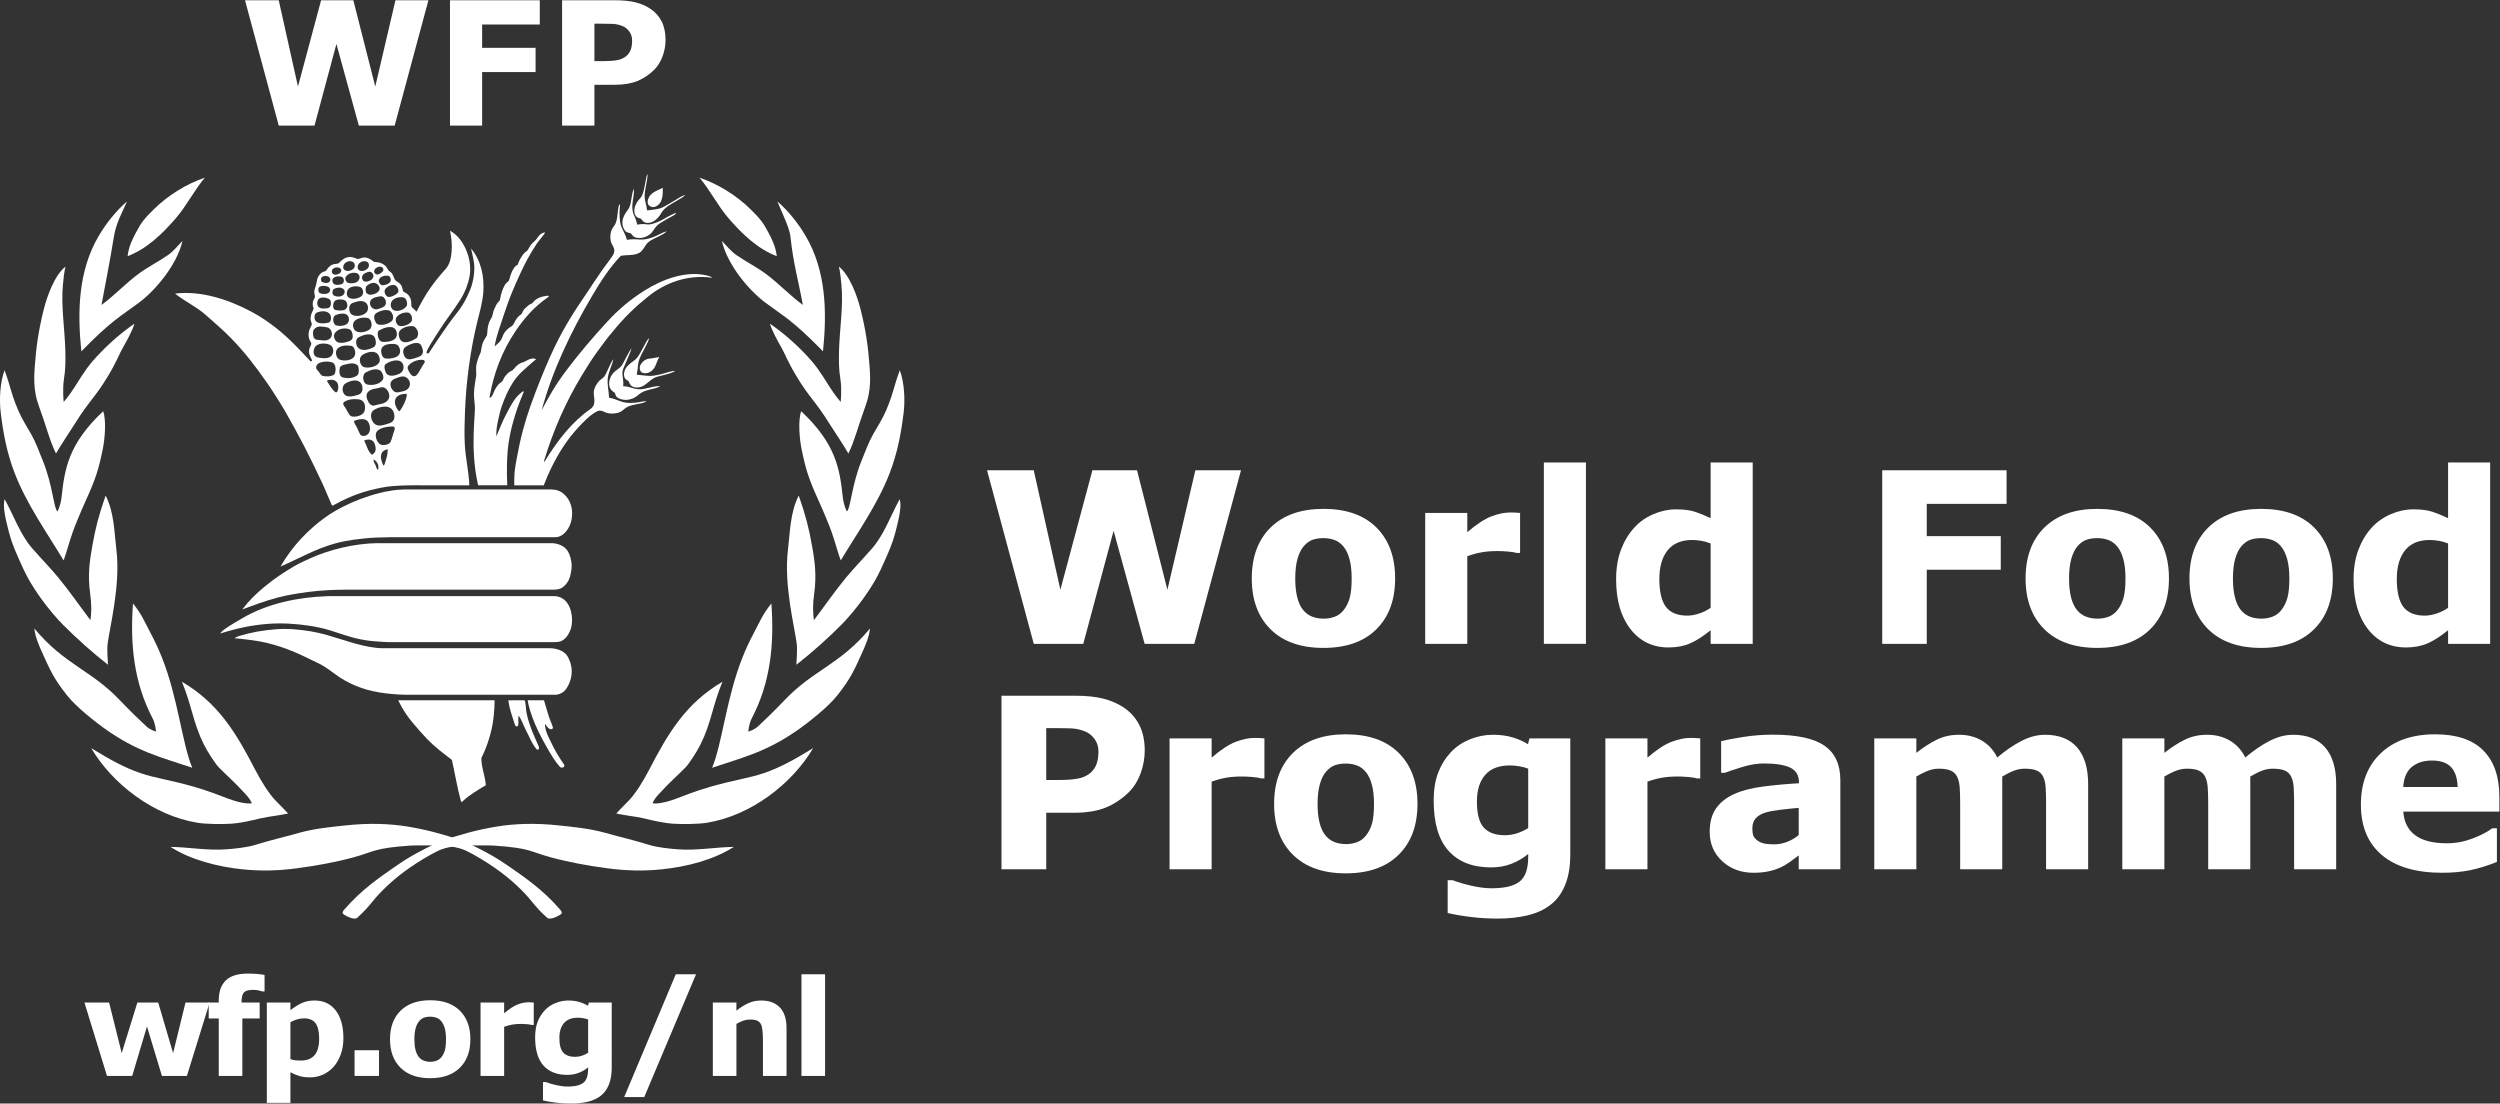<?xml version="1.0" encoding="UTF-8" standalone="no"?>
<svg
   xmlns:dc="http://purl.org/dc/elements/1.1/"
   xmlns:cc="http://creativecommons.org/ns#"
   xmlns:rdf="http://www.w3.org/1999/02/22-rdf-syntax-ns#"
   xmlns:svg="http://www.w3.org/2000/svg"
   xmlns="http://www.w3.org/2000/svg"
   viewBox="0 0 858.467 378.947"
   height="378.947"
   width="858.467"
   xml:space="preserve"
   id="svg2"
   version="1.1"><rect x="0" y="0" width="858.467" height="378.947" fill="#333333" stroke="none"/><defs
     id="defs6" /><g
     transform="matrix(1.333,0,0,-1.333,0,378.947)"
     id="g10"><g
       transform="scale(0.1)"
       id="g12"><path
         id="path14"
         style="fill:#ffffff;fill-opacity:1;fill-rule:nonzero;stroke:none"
         d="m 3196.86,1631.31 -120.4,-447.05 h -127.82 l -79.95,291.23 -78.16,-291.23 h -127.5 l -120.4,447.05 h 120.33 l 68.59,-307.74 82.49,307.74 h 115 l 78.27,-307.74 72.01,307.74 h 117.54" /><path
         id="path16"
         style="fill:#ffffff;fill-opacity:1;fill-rule:nonzero;stroke:none"
         d="m 3460.94,1270.74 c 7,8.59 12.26,18.95 15.75,31.07 3.51,12.11 5.26,28.86 5.26,50.29 0,19.81 -1.8,36.42 -5.41,49.84 -3.6,13.4 -8.6,24.11 -15.01,32.12 -6.4,8.2 -14.1,14.01 -23.13,17.42 -8.99,3.39 -18.71,5.09 -29.1,5.09 -10.42,0 -19.67,-1.4 -27.79,-4.19 -8.1,-2.81 -15.86,-8.42 -23.24,-16.82 -6.62,-7.81 -11.88,-18.52 -15.78,-32.13 -3.91,-13.61 -5.86,-30.72 -5.86,-51.33 0,-18.42 1.7,-34.38 5.11,-47.89 3.39,-13.51 8.4,-24.37 15.02,-32.57 6.4,-7.82 14.05,-13.52 22.96,-17.12 8.91,-3.6 19.07,-5.4 30.48,-5.4 9.8,0 19.16,1.64 28.08,4.95 8.88,3.3 16.44,8.86 22.66,16.67 z m 133,81.96 c 0,-55.45 -16.16,-99.13 -48.48,-131.05 -32.34,-31.94 -77.72,-47.89 -136.16,-47.89 -58.45,0 -103.85,15.95 -136.17,47.89 -32.31,31.92 -48.49,75.6 -48.49,131.05 0,55.85 16.26,99.68 48.78,131.5 32.55,31.82 77.82,47.73 135.88,47.73 58.85,0 104.34,-16.01 136.46,-48.03 32.11,-32.03 48.18,-75.75 48.18,-131.2" /><path
         id="path18"
         style="fill:#ffffff;fill-opacity:1;fill-rule:nonzero;stroke:none"
         d="m 3915.8,1418.44 h -9.58 c -4.6,1.6 -11.99,2.81 -22.17,3.61 -10.2,0.79 -18.68,1.19 -25.48,1.19 -15.37,0 -28.96,-0.99 -40.73,-3 -11.79,-2 -24.47,-5.4 -38.05,-10.2 v -225.78 h -108.4 v 337.17 h 108.4 v -49.54 c 23.77,20.42 44.44,33.97 62.01,40.68 17.58,6.7 33.76,10.06 48.53,10.06 3.79,0 8.1,-0.1 12.88,-0.3 4.8,-0.2 9,-0.5 12.59,-0.9 v -102.99" /><path
         id="path20"
         style="fill:#ffffff;fill-opacity:1;fill-rule:nonzero;stroke:none"
         d="m 3977.05,1184.26 h 108.371 v 467.168 H 3977.05 Z" /><path
         id="path22"
         style="fill:#ffffff;fill-opacity:1;fill-rule:nonzero;stroke:none"
         d="m 4406.7,1277.07 v 165.68 c -7.6,3.21 -15.57,5.52 -23.96,6.91 -8.4,1.42 -16.07,2.11 -23.08,2.11 -28.37,0 -49.62,-8.86 -63.81,-26.62 -14.18,-17.72 -21.27,-42.33 -21.27,-73.81 0,-33.08 5.7,-57.09 17.09,-72.02 11.37,-14.94 29.63,-22.4 54.82,-22.4 9.78,0 20.16,1.86 31.15,5.57 10.98,3.7 20.68,8.56 29.06,14.58 z m 108.38,-92.81 H 4406.7 v 35.13 c -18.6,-15.21 -35.99,-26.42 -52.17,-33.62 -16.21,-7.21 -34.91,-10.81 -56.09,-10.81 -40.98,0 -73.78,15.8 -98.35,47.44 -24.6,31.62 -36.89,74.25 -36.89,127.9 0,28.61 4.15,53.98 12.45,76.1 8.28,22.12 19.64,41.08 34.02,56.9 13.61,15.01 30.1,26.67 49.5,34.98 19.38,8.3 38.77,12.45 58.17,12.45 20.17,0 36.74,-2.14 49.62,-6.45 12.88,-4.31 26.14,-9.76 39.74,-16.36 v 143.51 h 108.38 v -467.17" /><path
         id="path24"
         style="fill:#ffffff;fill-opacity:1;fill-rule:nonzero;stroke:none"
         d="m 5169.06,1544.84 h -205.65 v -83.16 h 190.66 v -86.47 h -190.66 v -190.95 h -114.68 v 447.05 h 320.33 v -86.47" /><path
         id="path26"
         style="fill:#ffffff;fill-opacity:1;fill-rule:nonzero;stroke:none"
         d="m 5454.29,1270.74 c 7,8.59 12.26,18.95 15.78,31.07 3.48,12.11 5.26,28.86 5.26,50.29 0,19.81 -1.82,36.42 -5.41,49.84 -3.62,13.4 -8.63,24.11 -15.02,32.12 -6.42,8.2 -14.11,14.01 -23.12,17.42 -8.99,3.39 -18.71,5.09 -29.13,5.09 -10.41,0 -19.66,-1.4 -27.76,-4.19 -8.1,-2.81 -15.87,-8.42 -23.27,-16.82 -6.61,-7.81 -11.85,-18.52 -15.76,-32.13 -3.9,-13.61 -5.86,-30.72 -5.86,-51.33 0,-18.42 1.71,-34.38 5.1,-47.89 3.41,-13.51 8.41,-24.37 15.01,-32.57 6.4,-7.82 14.07,-13.52 22.99,-17.12 8.89,-3.6 19.05,-5.4 30.45,-5.4 9.8,0 19.17,1.64 28.08,4.95 8.91,3.3 16.47,8.86 22.66,16.67 z m 133.03,81.96 c 0,-55.45 -16.18,-99.13 -48.51,-131.05 -32.31,-31.94 -77.71,-47.89 -136.16,-47.89 -58.44,0 -103.82,15.95 -136.16,47.89 -32.32,31.92 -48.48,75.6 -48.48,131.05 0,55.85 16.25,99.68 48.79,131.5 32.52,31.82 77.81,47.73 135.85,47.73 58.85,0 104.34,-16.01 136.46,-48.03 32.14,-32.03 48.21,-75.75 48.21,-131.2" /><path
         id="path28"
         style="fill:#ffffff;fill-opacity:1;fill-rule:nonzero;stroke:none"
         d="m 5876.43,1270.74 c 7,8.59 12.26,18.95 15.78,31.07 3.48,12.11 5.26,28.86 5.26,50.29 0,19.81 -1.83,36.42 -5.41,49.84 -3.62,13.4 -8.63,24.11 -15.02,32.12 -6.42,8.2 -14.12,14.01 -23.12,17.42 -8.99,3.39 -18.71,5.09 -29.13,5.09 -10.41,0 -19.66,-1.4 -27.76,-4.19 -8.1,-2.81 -15.87,-8.42 -23.28,-16.82 -6.6,-7.81 -11.84,-18.52 -15.75,-32.13 -3.9,-13.61 -5.86,-30.72 -5.86,-51.33 0,-18.42 1.7,-34.38 5.1,-47.89 3.41,-13.51 8.41,-24.37 15.01,-32.57 6.4,-7.82 14.07,-13.52 22.98,-17.12 8.89,-3.6 19.06,-5.4 30.46,-5.4 9.8,0 19.17,1.64 28.07,4.95 8.91,3.3 16.48,8.86 22.67,16.67 z m 133.03,81.96 c 0,-55.45 -16.18,-99.13 -48.51,-131.05 -32.31,-31.94 -77.71,-47.89 -136.16,-47.89 -58.44,0 -103.82,15.95 -136.16,47.89 -32.33,31.92 -48.48,75.6 -48.48,131.05 0,55.85 16.25,99.68 48.79,131.5 32.52,31.82 77.81,47.73 135.85,47.73 58.85,0 104.35,-16.01 136.46,-48.03 32.13,-32.03 48.21,-75.75 48.21,-131.2" /><path
         id="path30"
         style="fill:#ffffff;fill-opacity:1;fill-rule:nonzero;stroke:none"
         d="m 6306.38,1277.07 v 165.68 c -7.59,3.21 -15.57,5.52 -23.96,6.91 -8.38,1.42 -16.08,2.11 -23.06,2.11 -28.37,0 -49.64,-8.86 -63.83,-26.62 -14.16,-17.72 -21.25,-42.33 -21.25,-73.81 0,-33.08 5.68,-57.09 17.08,-72.02 11.38,-14.94 29.65,-22.4 54.81,-22.4 9.78,0 20.17,1.86 31.15,5.57 11,3.7 20.66,8.56 29.06,14.58 z m 108.38,-92.81 h -108.38 v 35.13 c -18.6,-15.21 -35.97,-26.42 -52.18,-33.62 -16.21,-7.21 -34.88,-10.81 -56.06,-10.81 -41.01,0 -73.77,15.8 -98.37,47.44 -24.6,31.62 -36.87,74.25 -36.87,127.9 0,28.61 4.15,53.98 12.43,76.1 8.3,22.12 19.64,41.08 34.04,56.9 13.58,15.01 30.08,26.67 49.47,34.98 19.39,8.3 38.78,12.45 58.17,12.45 20.2,0 36.74,-2.14 49.65,-6.45 12.88,-4.31 26.12,-9.76 39.72,-16.36 v 143.51 h 108.38 v -467.17" /><path
         id="path32"
         style="fill:#ffffff;fill-opacity:1;fill-rule:nonzero;stroke:none"
         d="m 2829.66,906.91 c 0,12.578 -3.41,23.422 -10.21,32.488 -6.81,9.09 -14.71,15.434 -23.72,19.032 -12.01,4.8 -23.72,7.449 -35.13,7.941 -11.41,0.488 -26.62,0.758 -45.63,0.758 h -19.82 V 833.52 h 33.02 c 19.62,0 35.78,1.179 48.5,3.589 12.7,2.391 23.36,7.192 31.97,14.371 7.4,6.399 12.76,14.04 16.06,22.918 3.31,8.891 4.96,19.731 4.96,32.512 z m 119.2,2.57 c 0,-20.019 -3.51,-39.589 -10.52,-58.699 -7,-19.121 -17.01,-35.191 -30.02,-48.191 -17.82,-17.61 -37.68,-30.918 -59.59,-39.942 -21.92,-9 -49.2,-13.507 -81.82,-13.507 h -71.76 v -145.61 h -115.29 v 447.059 h 189.75 c 28.42,0 52.39,-2.46 71.91,-7.36 19.52,-4.9 36.78,-12.27 51.79,-22.06 18.01,-11.82 31.77,-26.932 41.28,-45.338 9.51,-18.422 14.27,-40.531 14.27,-66.352" /><path
         id="path34"
         style="fill:#ffffff;fill-opacity:1;fill-rule:nonzero;stroke:none"
         d="m 3257.22,837.711 h -9.58 c -4.58,1.609 -11.99,2.809 -22.17,3.598 -10.19,0.812 -18.67,1.211 -25.46,1.211 -15.38,0 -28.96,-1 -40.74,-3 -11.79,-2 -24.47,-5.411 -38.05,-10.211 V 603.531 h -108.38 v 337.168 h 108.38 V 891.16 c 23.77,20.422 44.44,33.969 62.01,40.68 17.58,6.699 33.76,10.058 48.54,10.058 3.79,0 8.08,-0.109 12.88,-0.289 4.79,-0.211 8.98,-0.507 12.57,-0.91 V 837.711" /><path
         id="path36"
         style="fill:#ffffff;fill-opacity:1;fill-rule:nonzero;stroke:none"
         d="m 3518.46,690.012 c 7,8.59 12.26,18.937 15.78,31.07 3.48,12.098 5.26,28.859 5.26,50.277 0,19.821 -1.83,36.43 -5.41,49.852 -3.62,13.398 -8.63,24.109 -15.02,32.121 -6.42,8.207 -14.11,14.008 -23.12,17.406 -9,3.403 -18.72,5.114 -29.13,5.114 -10.41,0 -19.66,-1.411 -27.76,-4.204 -8.11,-2.808 -15.87,-8.418 -23.27,-16.816 -6.61,-7.801 -11.86,-18.523 -15.76,-32.133 -3.9,-13.609 -5.86,-30.719 -5.86,-51.34 0,-18.41 1.7,-34.371 5.09,-47.89 3.42,-13.5 8.42,-24.36 15.02,-32.571 6.4,-7.808 14.07,-13.507 22.98,-17.109 8.89,-3.609 19.05,-5.41 30.46,-5.41 9.8,0 19.17,1.652 28.08,4.961 8.9,3.301 16.47,8.851 22.66,16.672 z m 133.03,81.957 c 0,-55.449 -16.18,-99.129 -48.51,-131.071 -32.31,-31.918 -77.72,-47.878 -136.16,-47.878 -58.45,0 -103.83,15.96 -136.16,47.878 -32.33,31.942 -48.48,75.622 -48.48,131.071 0,55.84 16.25,99.679 48.79,131.5 32.52,31.832 77.81,47.742 135.85,47.742 58.85,0 104.34,-16.031 136.46,-48.039 32.14,-32.031 48.21,-75.774 48.21,-131.203" /><path
         id="path38"
         style="fill:#ffffff;fill-opacity:1;fill-rule:nonzero;stroke:none"
         d="m 3936.74,709.809 v 152.82 c -6.2,2.601 -13.81,4.66 -22.78,6.16 -8.97,1.5 -17.08,2.25 -24.26,2.25 -28.37,0 -49.63,-8.148 -63.81,-24.469 -14.19,-16.32 -21.28,-39.07 -21.28,-68.289 0,-32.429 6.04,-55.062 18.14,-67.859 12.08,-12.82 30.01,-19.211 53.78,-19.211 10.77,0 21.37,1.687 31.73,5.09 10.39,3.39 19.89,7.91 28.48,13.508 z m 108.38,-67.559 c 0,-31.621 -4.51,-58.238 -13.51,-79.852 -9,-21.617 -21.61,-38.539 -37.85,-50.738 -16.2,-12.422 -35.77,-21.371 -58.68,-26.879 -22.92,-5.5 -48.8,-8.261 -77.61,-8.261 -23.43,0 -46.5,1.41 -69.21,4.21 -22.72,2.801 -42.38,6.211 -58.99,10.211 v 84.368 h 13.18 c 13.2,-5.219 29.28,-9.957 48.28,-14.27 18.98,-4.301 35.97,-6.449 50.96,-6.449 19.98,0 36.23,1.851 48.73,5.551 12.48,3.699 22.02,8.961 28.61,15.769 6.2,6.41 10.71,14.61 13.49,24.61 2.81,10.011 4.22,22.019 4.22,36.031 v 6.308 c -12.99,-10.617 -27.4,-19.019 -43.2,-25.218 -15.78,-6.211 -33.38,-9.301 -52.76,-9.301 -47.18,0 -83.57,14.199 -109.17,42.621 -25.59,28.43 -38.38,71.66 -38.38,129.711 0,27.816 3.9,51.84 11.7,72.058 7.8,20.211 18.78,37.821 32.99,52.84 13.19,14.012 29.44,24.918 48.72,32.731 19.3,7.801 39.03,11.711 59.22,11.711 18.21,0 34.75,-2.153 49.63,-6.473 14.91,-4.301 28.43,-10.25 40.65,-17.859 l 3.9,15.019 h 105.08 V 642.25" /><path
         id="path40"
         style="fill:#ffffff;fill-opacity:1;fill-rule:nonzero;stroke:none"
         d="m 4379.91,837.711 h -9.58 c -4.58,1.609 -12,2.809 -22.18,3.598 -10.19,0.812 -18.67,1.211 -25.45,1.211 -15.37,0 -28.95,-1 -40.73,-3 -11.81,-2 -24.49,-5.411 -38.07,-10.211 V 603.531 H 4135.52 V 940.699 H 4243.9 V 891.16 c 23.77,20.422 44.43,33.969 62.01,40.68 17.57,6.699 33.75,10.058 48.55,10.058 3.79,0 8.07,-0.109 12.88,-0.289 4.78,-0.211 8.97,-0.507 12.57,-0.91 V 837.711" /><path
         id="path42"
         style="fill:#ffffff;fill-opacity:1;fill-rule:nonzero;stroke:none"
         d="m 4633.63,691.711 v 70.039 c -14.61,-1.199 -30.41,-2.852 -47.42,-4.941 -17.04,-2.09 -29.95,-4.528 -38.74,-7.329 -10.81,-3.39 -19.08,-8.332 -24.78,-14.82 -5.7,-6.48 -8.54,-15.012 -8.54,-25.578 0,-6.98 0.6,-12.672 1.78,-17.051 1.22,-4.41 4.23,-8.601 9.03,-12.582 4.6,-3.988 10.1,-6.929 16.5,-8.828 6.42,-1.891 16.43,-2.84 30.03,-2.84 10.81,0 21.77,2.199 32.87,6.578 11.11,4.391 20.88,10.18 29.27,17.352 z m 0,-52.461 c -5.79,-4.398 -13.02,-9.699 -21.61,-15.898 -8.6,-6.211 -16.72,-11.122 -24.33,-14.711 -10.6,-4.809 -21.61,-8.371 -33.02,-10.672 -11.39,-2.297 -23.92,-3.449 -37.52,-3.449 -32.03,0 -58.84,9.91 -80.46,29.718 -21.64,19.821 -32.43,45.141 -32.43,75.961 0,24.621 5.5,44.75 16.52,60.352 10.99,15.609 26.62,27.918 46.81,36.937 20.02,9.004 44.85,15.403 74.48,19.211 29.61,3.801 60.34,6.61 92.16,8.403 v 1.808 c 0,18.61 -7.6,31.469 -22.82,38.57 -15.21,7.11 -37.62,10.668 -67.24,10.668 -17.82,0 -36.83,-3.16 -57.05,-9.457 -20.22,-6.312 -34.72,-11.16 -43.54,-14.562 h -9.89 v 81.359 c 11.39,3.012 29.96,6.563 55.67,10.672 25.72,4.09 51.51,6.141 77.32,6.141 61.45,0 105.84,-9.442 133.16,-28.371 27.31,-18.918 40.98,-48.578 40.98,-89.02 V 603.531 h -107.19 v 35.719" /><path
         id="path44"
         style="fill:#ffffff;fill-opacity:1;fill-rule:nonzero;stroke:none"
         d="M 5157.89,842.52 V 603.531 h -108.4 v 168.438 c 0,16.41 -0.41,30.363 -1.19,41.871 -0.81,11.519 -3.01,20.871 -6.61,28.082 -3.61,7.207 -9.06,12.457 -16.35,15.758 -7.32,3.308 -17.58,4.949 -30.79,4.949 -10.62,0 -20.92,-2.149 -30.93,-6.438 -10.01,-4.32 -19.02,-8.871 -27.02,-13.671 V 603.531 h -108.38 v 337.168 h 108.38 v -37.23 c 18.6,14.601 36.39,26.019 53.39,34.23 16.99,8.199 35.77,12.313 56.37,12.313 22.18,0 41.77,-4.961 58.76,-14.871 16.99,-9.911 30.3,-24.461 39.88,-43.692 21.6,18.211 42.57,32.543 62.95,42.942 20.4,10.41 40.38,15.621 59.97,15.621 36.39,0 64.02,-10.922 82.91,-32.742 18.87,-21.809 28.33,-53.239 28.33,-94.27 V 603.531 h -108.38 v 168.438 c 0,16.601 -0.36,30.621 -1.06,42.031 -0.69,11.41 -2.85,20.711 -6.46,27.922 -3.39,7.207 -8.8,12.457 -16.2,15.758 -7.42,3.308 -17.83,4.949 -31.23,4.949 -9.02,0 -17.82,-1.539 -26.43,-4.649 -8.6,-3.109 -19.1,-8.261 -31.51,-15.46" /><path
         id="path46"
         style="fill:#ffffff;fill-opacity:1;fill-rule:nonzero;stroke:none"
         d="M 5796.83,842.52 V 603.531 h -108.41 v 168.438 c 0,16.41 -0.4,30.363 -1.19,41.871 -0.8,11.519 -3,20.871 -6.59,28.082 -3.61,7.207 -9.07,12.457 -16.37,15.758 -7.31,3.308 -17.57,4.949 -30.79,4.949 -10.61,0 -20.92,-2.149 -30.93,-6.438 -10.01,-4.32 -19,-8.871 -27.02,-13.671 V 603.531 h -108.38 v 337.168 h 108.38 v -37.23 c 18.61,14.601 36.41,26.019 53.4,34.23 16.98,8.199 35.77,12.313 56.38,12.313 22.17,0 41.77,-4.961 58.75,-14.871 16.99,-9.911 30.3,-24.461 39.88,-43.692 21.59,18.211 42.58,32.543 62.96,42.942 20.4,10.41 40.37,15.621 59.97,15.621 36.38,0 64,-10.922 82.9,-32.742 18.88,-21.809 28.33,-53.239 28.33,-94.27 V 603.531 h -108.38 v 168.438 c 0,16.601 -0.36,30.621 -1.05,42.031 -0.71,11.41 -2.85,20.711 -6.47,27.922 -3.39,7.207 -8.8,12.457 -16.21,15.758 -7.4,3.308 -17.81,4.949 -31.21,4.949 -9.02,0 -17.82,-1.539 -26.45,-4.649 -8.59,-3.109 -19.1,-8.261 -31.5,-15.46" /><path
         id="path48"
         style="fill:#ffffff;fill-opacity:1;fill-rule:nonzero;stroke:none"
         d="m 6330.98,815.488 c -0.6,22.633 -6.22,39.641 -16.81,51.051 -10.62,11.41 -27.13,17.121 -49.56,17.121 -20.8,0 -37.93,-5.41 -51.32,-16.219 -13.42,-10.8 -20.92,-28.121 -22.51,-51.953 z m 107.48,-63.347 h -247.39 c 1.59,-26.422 11.65,-46.629 30.17,-60.649 18.51,-14.004 45.8,-21.023 81.82,-21.023 22.82,0 44.93,4.121 66.34,12.32 21.43,8.211 38.34,17.012 50.75,26.422 h 12 v -86.762 c -24.41,-9.82 -47.42,-16.929 -69.05,-21.32 -21.62,-4.41 -45.55,-6.609 -71.76,-6.609 -67.64,0 -119.49,15.21 -155.52,45.628 -36.03,30.434 -54.05,73.762 -54.05,130.012 0,55.649 17.07,99.731 51.19,132.262 34.13,32.519 80.93,48.789 140.37,48.789 54.85,0 96.07,-13.871 123.7,-41.582 27.63,-27.738 41.43,-67.598 41.43,-119.649 v -37.839" /><path
         id="path50"
         style="fill:#ffffff;fill-opacity:1;fill-rule:nonzero;stroke:none"
         d="m 1340.5,2138.64 c 12.51,27.07 24.09,48.62 40.79,74.31 7.37,11.32 15.69,19.21 23.11,30.66 -3.54,1.03 -8.73,-1.9 -10.96,-3.5 -7.42,-5.38 -10.77,-14.12 -16.71,-18.79 -14.03,-11.09 -13.64,-21.11 -21,-26.28 -6.57,-4.64 -8.45,-7.69 -13.05,-14.91 -3.08,-4.82 -5.35,-8.73 -8.6,-18.22 -1.15,-3.43 -3.45,-0.4 -8.92,-7.94 -7.19,-9.8 -10.41,-20.39 -13.39,-32.26 -0.96,-3.9 -7.59,-5.97 -11.86,-14.07 -5.71,-10.92 -9.43,-21.03 -11.9,-36.95 -0.62,-3.69 -6.86,-6.25 -11.16,-16.53 -3.05,-7.23 -5.24,-8.83 -7.9,-22.45 -1.65,-8.32 -5.43,-9.51 -9.7,-21.57 -3.3,-9.2 -3.43,-18.06 -4.58,-30.08 -0.27,-2.33 -4.2,-6.95 -7.83,-13.68 -6.1,-11.27 -5.9,-18.79 -8.32,-30.42 -0.93,-4.2 -5.65,-9.77 -10.18,-27.79 -3.98,-15.98 -0.33,-26.58 -1.68,-34.45 -3.53,-20.45 -7.03,-38.21 -5.14,-58.35 0.94,-9.85 2.44,-20.01 1.78,-29.48 -1.87,-29.7 -3.48,-54.17 -3.32,-87.83 0.11,-18.32 1.54,-43.41 4.32,-64.29 3.04,-23.06 7.44,-41.07 7.44,-41.07 h 75.14 c 0,0 -2.94,43.45 0.95,89.19 2.31,27.42 8.83,56.48 14.76,76.89 7.51,26.03 12.18,39.51 26.37,73.85 0.3,0.76 -0.1,3.98 -3.85,0.83 -7.84,-6.58 -14.39,-12.37 -20.58,-21.69 -9.45,-14.25 -15.21,-25.99 -22.87,-40.63 -8.95,-17.02 -13.89,-31.84 -23.11,-52.52 -0.54,14.92 1.88,29.12 4.91,42.87 3.1,14.04 5.56,25.16 9.98,37.26 7.83,21.35 15.43,39.16 27.99,59.02 7.27,11.48 16.57,21.78 26.01,30.33 11.29,10.32 21.73,19.4 33.55,29.5 -12.42,6.4 -28.96,-6.96 -32.27,-7.65 -17.47,-3.41 -24.58,-19.61 -29.93,-21.83 -7.65,-3.19 -12.07,-7.87 -17.38,-14.32 -4.09,-4.85 -5.32,-12.34 -9.59,-14.98 -7.13,-4.45 -12.37,-11.15 -17.27,-20.51 -2.01,-3.86 -7.5,-22.13 -13.59,-19.78 10.42,61.93 32.28,120.01 67.38,171.7 22.25,32.77 46.45,60.88 82.12,86.1 4.7,3.33 5.61,4.89 -0.95,4.66 -33.34,-4.06 -35.38,-19.28 -40.87,-20.72 -5.2,-1.34 -11.65,-7.51 -15.77,-11.52 -7.41,-7.33 -7.28,-13.5 -10.13,-15.43 -6.08,-4.25 -10.66,-8.66 -14.81,-16.02 -2.19,-3.85 -5.86,-12.31 -9.11,-14.24 -8.57,-4.96 -16.86,-12.19 -20.99,-19.99 -3.05,-5.7 -4.27,-11.89 -8.25,-17.49 -4.27,-6.02 -10.23,-10.53 -15.36,-14.88 3.9,26.46 16.37,57.82 24.95,84.87 11.53,36.12 25.54,68.95 41.33,103.07" /><path
         id="path52"
         style="fill:#ffffff;fill-opacity:1;fill-rule:nonzero;stroke:none"
         d="m 1417.21,1924.14 c 28.44,63.86 58.37,111.9 97.26,168.11 5.08,7.37 9.64,14.58 14.08,21.48 2,3.12 11.56,16.86 13.55,19.77 13.04,19.69 18.52,25.71 31.86,44.54 3.62,5.1 6.55,9.12 8.09,15.03 2.84,11.01 -6.61,18.39 -8.79,28.96 -2.2,10.79 -0.99,22.57 3.96,31.68 3.1,5.7 6.19,7.93 9.31,15.58 6.07,14.73 3.97,46.59 10.87,47.42 -1.75,-15.12 -2.15,-32.12 0.23,-46.62 2.76,-16.93 13.03,-27.19 17.27,-45.12 11.43,2.06 23.83,1.57 33.45,0.74 9.54,-0.82 21.61,1.83 31.4,5.18 13.26,4.53 24.27,12.78 37.79,15.98 -11.5,-11.05 -27.73,-15.2 -41.33,-23.59 -5,-3.14 -9.71,-7.29 -13.05,-12.45 -5.46,-8.51 -9.78,-16.64 -18.34,-20.37 -15.19,-6.63 -28.24,-3.49 -45.57,-6.71 -25.76,-26.54 -50.01,-62.63 -72.38,-100.59 -56.73,-95.97 -104.04,-195.36 -131.54,-297.28 9.51,17.73 18.6,34.88 28.9,51.75 11.38,18.75 24.18,37.09 38.13,55.47 32.66,43.05 64.97,80.63 101.18,120.19 29.21,31.96 61.24,58.76 96.95,81.18 47.19,29.57 105.41,50.28 156.56,39.6 5.82,-1.36 14.14,-2.91 17.77,-6.74 -64.11,8.98 -121.54,-13.42 -164.39,-47.74 -33.86,-27.08 -62.39,-54.56 -91.39,-90.27 -14.98,-17.21 -28.45,-36.12 -41.83,-54.45 -14.02,-19.27 -26.45,-39.55 -38.77,-59.83 -41.55,-68.61 -72.99,-141.25 -96.12,-216.51 -0.66,-2.39 -0.81,-4.79 -1.46,-7.16 1.09,1.69 2.71,3.53 3.81,5.25 31.12,50.61 68.55,99.45 115.96,132.22 4.14,2.82 8.45,8.26 9.57,12.53 5.12,20.09 -10.19,29.75 10.99,57.52 4.86,6.38 11.51,8.71 16.1,14.64 8.67,13.4 15.74,37.41 23,43.86 -3.65,-15.64 -12.61,-32.14 -14.53,-48.26 -2.03,-17.68 2.49,-32.14 3.28,-50.88 12.52,-1.71 22.21,-7.01 32.03,-10.04 15.28,-4.77 24.46,-3.56 39.57,-2.25 6.45,0.54 18.15,4.31 25.1,2.89 -14.61,-7.98 -34.33,-6.51 -49.28,-14.14 -10.46,-5.36 -13.49,-13.27 -27.92,-16.05 -12.84,-2.5 -23.64,-1.16 -31.98,3.12 -6.49,3.27 -11.56,4.64 -17.39,1.85 -15.56,-7.47 -26.18,-18.02 -38.7,-30.65 -29.08,-29.26 -52.81,-61.92 -74.96,-104.75 -5.86,-11.39 -11.13,-22.64 -16.13,-34.25 -2.47,-5.65 -8.6,-21.34 -8.6,-21.34 h -75.98 c 0,0 -0.19,21.91 0.52,29.91 1.46,15.95 3.63,27.76 6.72,43.94 4.41,23.26 8.72,44.37 14.76,66.94 5.88,21.96 12.21,42.56 19.74,63.65 15.71,43.96 32.41,86.06 50.67,127.06" /><path
         id="path54"
         style="fill:#ffffff;fill-opacity:1;fill-rule:nonzero;stroke:none"
         d="m 682.551,1332.29 c 27.73,22.68 48.265,35.82 75.957,52.33 11.242,6.72 28.254,14.33 41.336,20.26 47.984,21.68 111.465,37.67 171.269,38.77 1.082,0 1.016,-0.05 1.016,-0.05 h 445.901 c 0,0 -1.66,0.05 1.56,0.05 14.19,0 28.22,-4.95 36.91,-13.14 8.71,-8.26 12.87,-20.98 15.14,-33.63 1.92,-10.78 0.98,-20.36 -1.53,-31.89 -1.97,-9.11 -3.43,-14.54 -8.51,-22.28 -3.06,-4.71 -5.97,-7.94 -11.68,-12.48 -5.86,-4.68 -14.16,-6.31 -23.67,-6.4 -1,-0.04 -3.12,-0.1 -3.05,-0.07 0.1,0.07 -521.559,0.07 -521.559,0.07 0,0 -3.243,0.01 -4.871,0.01 -34.149,0.11 -70.094,-1.63 -103.836,-6.03 -25.844,-3.53 -51.743,-7.56 -76.723,-14.06 -31.504,-8.23 -61.836,-19.62 -92.117,-30.91 16.785,22.31 36.16,41.24 58.457,59.45" /><path
         id="path56"
         style="fill:#ffffff;fill-opacity:1;fill-rule:nonzero;stroke:none"
         d="m 837.383,1509.7 c 27.398,19.79 60.66,36.04 90.121,47.32 14.953,5.66 34.816,11.93 50.598,15.86 19.062,4.81 40.968,8.42 58.828,8.94 5.39,0.15 0.79,0.04 0.79,0.04 l 382.46,0.04 c 0,0 8.19,-0.44 11.03,-1 7.19,-1.55 12.99,-4.48 15.39,-6.01 5.94,-3.81 13.4,-11.81 17.3,-18.14 9.93,-16.35 11.68,-34 8.46,-52.37 -3.67,-20.97 -19.61,-44.86 -41.23,-45.45 -3.77,-0.1 -11.28,0 -11.28,0 h -414.23 c 0,0 -24.104,-0.47 -35.116,-0.87 -20.375,-0.8 -42.965,-3.12 -60.754,-5.74 -15.215,-2.19 -30.078,-5.07 -45.312,-9.15 -51.071,-13.8 -95.446,-39.7 -141.856,-59.84 31.258,54.63 73.539,96.48 114.801,126.37" /><path
         id="path58"
         style="fill:#ffffff;fill-opacity:1;fill-rule:nonzero;stroke:none"
         d="m 623.434,1249.77 c 66.488,39.28 146.582,54.77 219.886,57.23 1.742,0.08 5.219,0.19 5.219,0.19 l 571.731,-0.05 c 0,0 1.04,0 6.21,0.05 34.65,0.03 47.31,-34.35 47.15,-62.15 -0.07,-9.16 -1.62,-18.5 -4.16,-24.77 -3.29,-8.19 -6.93,-14.88 -12.89,-21.34 -2.13,-2.34 -9.78,-7.72 -13.17,-8.55 -7.92,-1.94 -17.67,-1.72 -17.61,-1.72 0.08,0 -425.26,-0.08 -425.26,0 0,0 -22.95,0.92 -38.876,2.45 -11.469,1.13 -20.176,2.33 -32.09,4.6 -29.285,5.82 -53.562,15.35 -78.926,23.17 -16.918,5.24 -34.714,9.13 -53.277,11.94 -34.133,5.22 -71.414,7.6 -105.887,4.99 -43.847,-3.26 -82.847,-11.85 -124.554,-25.08 7.054,10.99 36.371,27.12 56.504,39.04" /><path
         id="path60"
         style="fill:#ffffff;fill-opacity:1;fill-rule:nonzero;stroke:none"
         d="m 931.391,1070.49 c -19.543,6.89 -38.614,15.78 -55.723,27.07 -22.285,14.75 -33.207,26.48 -62.008,39.79 -24.644,11.39 -44.324,22.63 -78.687,35.08 -16.582,6.01 -43.446,14.28 -66.481,18.22 -32.906,5.59 -64.637,8.04 -64.637,8.04 0,0 6.719,4.19 10.774,5.43 33.586,10.22 63.246,15.21 97.738,17.76 30.246,2.27 58.031,-0.68 88.356,-5.42 12.441,-1.96 28.613,-5.79 42.668,-9.8 45.636,-12.99 97.523,-33.59 143.547,-33.67 2.57,0 2.277,0.04 2.277,0.04 h 425.015 c 0,0 -3.21,0 1.3,0 12.87,0.04 36.93,-4.13 46.6,-21.21 11.2,-19.68 14.68,-43.12 5.27,-66.6 -2.85,-7.05 -7.58,-17.16 -14.37,-23.28 -5.97,-5.4 -15.67,-8.87 -21.27,-8.87 -1.62,-0.08 -4.4,0 -4.4,0 h -371.69 c 0,0 1.41,0 -2.03,0 -38,0 -85.847,4.6 -122.249,17.42" /><path
         id="path62"
         style="fill:#ffffff;fill-opacity:1;fill-rule:nonzero;stroke:none"
         d="m 1100.71,938.648 c -10.51,10.793 -25.01,27.332 -38.15,43.043 -25.23,30.069 -36.52,57.159 -36.52,57.159 h 247.91 c 0,0 0.66,-28.6 -5.07,-61.721 -5.36,-30.75 -16.72,-63.168 -28.8,-86.66 -0.44,-24.078 9.72,-46.469 11.39,-70.258 -20.36,-12.5 -42.26,-24.871 -60.51,-42.422 -1.17,-1.078 -3.05,-1.078 -3.82,1.832 -9.77,36.66 -14.93,69.34 -22.95,105.59 -22.6,17.469 -43.79,33.039 -63.48,53.437" /><path
         id="path64"
         style="fill:#ffffff;fill-opacity:1;fill-rule:nonzero;stroke:none"
         d="m 1356.2,958.98 c -7.01,12.95 -12.24,30.051 -20.29,40.219 -1.73,-9.07 0.4,-14.648 -0.83,-23.328 -1.13,-7.269 -7.09,-4.25 -8.3,-0.832 -3.48,9.84 -7.17,21.992 -10.35,32.081 -5.29,16.8 -6.98,31.68 -6.98,31.68 l 41.24,0.05 c 0,0 1.59,-0.39 2.32,-4.4 1.97,-10.39 1.48,-20.54 4.33,-32.58 3.66,-15.511 8.37,-29.671 14.07,-44.128 4.96,-12.73 11.35,-25.57 16.55,-38.211 0.7,-1.66 1.04,-4.859 -0.21,-6.519 -1.53,-1.922 -4.16,-1.68 -5.67,0 -11.81,13.429 -16.57,28.636 -25.88,45.968" /><path
         id="path66"
         style="fill:#ffffff;fill-opacity:1;fill-rule:nonzero;stroke:none"
         d="m 1420.04,929.5 c -7.01,14.949 -16.88,31.762 -16.02,48.719 4.56,-5.989 6.44,-10.278 12.72,-13.617 2.87,-0.911 8.89,-0.063 7.38,4.957 -2.77,9.339 -7.08,17.25 -11.06,30.07 -5.92,18.951 -11.67,39.201 -11.67,39.201 l -42.1,0.02 c 0,0 2.33,-17.08 11.9,-43.291 8.41,-23.207 21.4,-49.77 35.62,-74.668 11.59,-20.481 22.11,-38.352 35.25,-53.309 4.5,-5.152 15.54,-0.633 10.76,6.066 -12.47,17.641 -24.11,37.172 -32.78,55.852" /><path
         id="path68"
         style="fill:#ffffff;fill-opacity:1;fill-rule:nonzero;stroke:none"
         d="m 1693.4,2352.38 c -9.14,-3.98 -17.21,-9.13 -21.77,-17.91 -3.32,-6.31 -5.56,-15.92 0.79,-21.33 11.12,-9.49 24.38,0.22 29.75,9.91 6.79,12.35 5.02,35.96 5.02,35.96 0,0 -7.89,-4.11 -13.79,-6.63" /><path
         id="path70"
         style="fill:#ffffff;fill-opacity:1;fill-rule:nonzero;stroke:none"
         d="m 1703.06,2293.44 c 3.99,7.54 12.74,15.68 22.33,21.51 10.84,6.63 22.07,13.07 29.88,17.72 7.81,4.7 9.3,7.99 9.3,7.99 0,0 -6.44,-2.22 -9.96,-4.3 -19.28,-11.48 -40.31,-24.55 -48.87,-28.32 -10.8,-4.71 -25.47,-5.62 -38.7,-7.31 -2.11,16.69 -6.44,23.62 -6.39,38.44 0.11,7.12 1.83,16.34 3.04,22.78 4.14,21.42 4.95,32.24 4.95,32.24 0,0 -3.27,-3.05 -4.46,-12.48 -1.35,-8.52 -2.3,-11.66 -4.26,-21.74 -2.22,-11.62 -4.55,-21.47 -11.5,-28.74 -10.02,-10.35 -19.3,-28.81 -11.56,-42.95 4.51,-8.26 12.04,-7.06 14.4,-9.19 2.35,-2.12 3.79,-7.2 10.92,-9.57 15.39,-5.14 32.83,8.66 40.88,23.92" /><path
         id="path72"
         style="fill:#ffffff;fill-opacity:1;fill-rule:nonzero;stroke:none"
         d="m 1683.11,2249.37 c 5.22,8.48 10.58,14.43 18.81,19.49 13.67,8.32 23.8,13.96 32.13,18.23 3.62,1.81 6.63,3.97 7.55,7.83 -3.73,-1.4 -17.83,-8.03 -31.83,-16.35 -10.03,-5.99 -27.27,-13.46 -38.85,-14 -4.59,-0.2 -7.99,0.93 -11.74,1.05 -7.77,0.31 -17.67,-1.56 -17.67,-1.56 0,0 -2.51,10.99 -5.83,18.9 -1.66,4.05 -4.35,8.21 -5.8,15.82 -0.97,5.08 -1.26,12.7 -0.86,17.25 1.14,13.73 4.84,27.07 4.2,40.97 -8.63,-17.93 -5.1,-40.01 -15.23,-53.88 -4.28,-5.83 -7.66,-10.43 -11.02,-17.78 -5.56,-12.06 -4.9,-24.55 2.62,-36.18 4.34,-6.62 13.91,-6.38 15.56,-7.66 2.51,-1.86 4.65,-8.79 14.01,-10.88 16.02,-3.59 34.9,3.83 43.95,18.75" /><path
         id="path74"
         style="fill:#ffffff;fill-opacity:1;fill-rule:nonzero;stroke:none"
         d="m 1687.58,1898.78 c 3.73,7.54 6.13,17.42 10.89,24.41 -10.76,-1.61 -12.49,-2.84 -28.04,-4.55 -3.39,-0.32 -10.4,-3.84 -12.72,-6.16 -6.15,-6.2 -11.52,-11.96 -9.13,-22.37 0.92,-4.05 4.5,-7.02 6.49,-7.65 12.93,-4.2 26.05,3.49 32.51,16.32" /><path
         id="path76"
         style="fill:#ffffff;fill-opacity:1;fill-rule:nonzero;stroke:none"
         d="m 1700.7,1878.26 c 14.69,3.43 31.66,10.64 38.48,8.37 -13.79,-7.33 -31.17,-10 -46.45,-14.35 -11.65,-3.36 -19.97,-12.16 -30.37,-20.15 -9.55,-7.27 -22.24,-10.22 -33.59,-4.88 -3.83,1.82 -7.54,7.99 -8.2,11.28 -0.6,2.63 -6.08,5.27 -8.89,7.58 -2.83,2.36 -4.2,8.25 -4.26,10.52 -0.49,20.34 14.98,28.55 29.89,40.49 11.23,9 25.81,47.17 34.7,55.08 -1.58,-12.3 -17.58,-35.51 -24.55,-53.58 -5.53,-14.39 -3.71,-25.89 -7.28,-41.05 10.66,-0.68 22.54,-2.91 33.28,-3.08 8.42,-0.11 18.59,1.72 27.24,3.77" /><path
         id="path78"
         style="fill:#ffffff;fill-opacity:1;fill-rule:nonzero;stroke:none"
         d="m 1685.22,1846.91 c -8.25,-1.53 -18.34,-4.13 -25.23,-5.59 -23.95,-5.07 -35.4,6.66 -54.52,6.44 1.68,21.9 -5.93,31.71 0.33,45.87 5.59,12.6 10.76,25.94 15.56,36.62 3.89,8.56 5.07,15.79 5.07,15.79 0,0 -5.8,-8.69 -22.32,-40.86 -5.74,-11.22 -16.02,-13.63 -25.15,-24.23 -10.51,-12.12 -16.54,-37.75 2.9,-48.51 3.86,-2.12 3.3,-8.78 6.11,-11.47 12.98,-12.21 39.19,-10.98 55.58,3.9 13.05,11.89 28.91,13.82 42.43,17.32 7.9,2.04 14.83,5.4 14.83,5.4 0,0 -3.75,1.53 -15.59,-0.68" /><path
         id="path80"
         style="fill:#ffffff;fill-opacity:1;fill-rule:nonzero;stroke:none"
         d="m 1205.22,1592.66 c -0.94,0 -1.96,0 0,0 z m -111.88,315.55 c -7.99,-10.56 -11.69,-22.7 -20.5,-31.92 -4.6,-4.83 -11.63,-2.57 -15.27,3 -4.05,6.28 -10.59,15.17 -5.73,21.39 8.01,10.26 24.76,16.8 39,14.96 0.84,-0.1 5.43,-3.49 2.5,-7.43 z M 1055,1847.82 c -4.47,-11.96 -17.8,-13.26 -29.14,-15.62 -2.12,-0.46 -8.65,0 -11.58,2.87 -4.9,4.79 -9.14,11.34 -8.28,19.54 0.45,5.05 4.67,10.01 9.9,12.03 9.47,3.67 20.69,9.57 30.03,4.33 8.02,-4.49 12.23,-14.72 9.07,-23.15 z m -24.55,-63.22 c -3.27,-4.71 -11.65,10.95 -12.74,18.12 -3.13,20.77 15.08,26.07 30.24,25.43 0.47,-12.39 -9.13,-31.57 -17.5,-43.55 z m -16.39,-56.03 c -2.97,-8.35 -4.4,-16.04 -7.72,-23.69 -3.22,-7.4 -16.977,-10.04 -24.606,-7.67 -10.894,3.37 -20.242,27.83 -7.855,37.2 9.476,7.08 19.289,8.22 31.361,9.7 2.17,0.26 10.27,-0.23 10.59,-0.99 2.02,-5.07 0.74,-7.61 -1.77,-14.55 z m -18.333,-64.59 c -2.207,-6.42 -3.184,-13.02 -6.02,-19.19 -1.422,-3.13 -3.285,0.98 -3.359,1.19 -4.282,10.64 -6.985,19.65 -3.336,29.02 2.066,5.19 9.168,9.96 15.906,10.38 -0.418,-6.67 -0.891,-14.9 -3.191,-21.4 z m -21.649,-31.49 c -4.922,2.22 -4.848,8.55 -6.91,12.48 -1.941,3.84 -6.133,9.13 -4.41,14.17 9.5,-5.33 13.902,-14.83 11.32,-26.65 z m -16.387,39.31 c -11.336,9.32 -12.316,24.22 -19.863,35.62 8.332,5.33 22.387,4.26 26.707,-6.29 3.457,-8.48 5.969,-20.94 -2.633,-27.41 -0.929,-0.69 -3.136,-2.81 -4.211,-1.92 z m -42.246,76.85 c -1.699,2.43 -5.062,9.43 -2.5,10.32 20.282,6.98 35.496,7.21 39.832,-14.49 3.067,-15.48 -7.507,-28.77 -22.332,-23.36 -4.25,1.58 -8.465,18.07 -15,27.53 z m -29.5,48.99 c -1.418,1.79 -2.578,7.18 -0.804,8.56 10.547,8.48 26.031,9.13 38.019,7.96 15.809,-1.44 19.059,-16.14 16.418,-28.32 -3.48,-16.04 -27.801,-18.04 -34.691,-15.37 -6.766,2.6 -11.489,17.94 -18.942,27.17 z m 3.446,57.04 c 13.66,8.85 39.785,15.43 44.14,-8.57 1.317,-7.23 -0.484,-16.83 -10.25,-19.97 -10.035,-3.22 -21.851,-6.69 -31.011,-2.97 -11.274,4.61 -13.493,24.65 -2.879,31.51 z m -14.164,40.35 c 1.027,4.61 6.128,6.78 10.418,7.88 11.058,2.73 23.425,6.85 33.578,0.38 3.961,-2.5 4.261,-6.04 4.781,-11.02 0.898,-8.06 -0.25,-14.66 -5.563,-17.74 -10.773,-6.32 -21.738,-6.89 -34.257,-4.42 -10.157,2 -10.985,15.46 -8.957,24.92 z m -11.336,-62.21 c -9.473,7.01 -13.657,16.91 -20.637,26.72 -1.688,2.4 0,3.39 1.293,3.76 16.805,4.75 29.277,-3.64 26.66,-21.96 -0.469,-3.56 -2.785,-11.85 -7.316,-8.52 z m -46.387,56.61 c -6.297,5.45 -1.918,14.92 3.57,17.68 9.61,4.77 24.707,5.5 34.703,2.12 6.43,-2.16 9.684,-11.39 8.532,-21.46 -0.485,-4.13 -1.747,-8.68 -3.766,-10.02 -7.613,-5.19 -19.391,-5.39 -28.648,-3.46 -6.551,1.38 -8.887,10.33 -14.391,15.14 z m -7.262,57.25 c 6.09,13.25 28.309,13.37 40.406,7.46 9.856,-4.85 11.094,-23.19 0.332,-30.42 -8.585,-5.72 -22.113,-3.61 -31.218,-1.95 -12.938,2.38 -13.965,15.1 -9.52,24.91 z m 0.496,49.61 c 9.227,8.78 21.188,4.75 32.305,3.21 2.152,-0.3 4.715,-1.82 6.176,-3.27 7.59,-7.67 8.187,-20.24 -0.266,-26.53 -9.75,-7.25 -21.922,-2.54 -33.641,-1.95 -3.164,0.13 -6.644,3.85 -7.367,6.23 -2.109,7.42 -3.39,16.5 2.793,22.31 z m 5.946,41.5 c 9.8,4.08 26.636,5.96 33.574,-5.04 4.262,-6.74 3.023,-19.22 -3.813,-21.04 -6.695,-1.72 -29.457,-5.5 -34.906,7.09 -2.699,6.18 -1.559,16.16 5.145,18.99 z m 30.164,35.25 c 2.836,-1.25 4.601,-3.53 5.269,-7.01 1.399,-7.55 -0.59,-15.75 -7.836,-17.08 -10.89,-1.98 -27.058,-2.61 -27,12.78 0.039,17.17 16.957,16.98 29.567,11.31 z m -21.922,31.92 c 5.797,2.22 15.332,1.72 20.535,-0.99 2.625,-1.36 6.148,-5.68 4.668,-10.22 -1.848,-5.93 -7.363,-8.07 -13.629,-8.15 -6.02,-0.05 -12.926,0.43 -15.355,5.34 -2.313,4.66 -1.333,12.04 3.781,14.02 z m 6.769,25.74 c 5.297,1.93 13.129,1.8 16.981,-2.38 5.304,-5.79 1.121,-15 -8.887,-14.54 -3.519,0.15 -7.695,1.36 -9.824,2.58 -5.168,2.91 -3.457,12.49 1.73,14.34 z m 23.813,16.59 c 0.68,2.23 4.16,4.85 5.98,5.49 3.973,1.42 8.629,1.7 12.43,0.18 7.602,-3.12 6.555,-12.52 -1.559,-15.82 -3.632,-1.48 -9.214,-2.43 -11.953,-1.48 -5.113,1.74 -6.535,6.18 -4.898,11.63 z m 23.68,-36.77 c -8.29,-2.42 -19.848,-2.89 -22.325,5.61 -4.203,14.42 14.004,16.58 23.449,13.55 6.512,-2.06 8.813,-16.3 -1.124,-19.16 z m 5.492,47.63 c 2.629,8.94 12.758,13.79 21.929,11.06 7.887,-2.31 9.707,-13.06 4.383,-18.28 -2.414,-2.36 -6.406,-4.74 -10.703,-5.69 -9.387,-2.1 -18.605,3.07 -15.609,12.91 z m 41.254,-32.79 c -1.485,-5.83 -5.766,-9.84 -12.618,-11.36 -6.808,-1.49 -16.214,-1.91 -19.988,2.3 -3.598,3.97 -5.254,9.58 -2.25,13.87 6.024,8.56 17.047,11.56 26.871,9.38 5.606,-1.31 9.727,-7.05 7.985,-14.19 z m -3.664,34.31 c 3.664,8.1 12.957,12.19 21.878,9.47 1.79,-0.57 5.469,-3.45 5.981,-6.29 1.059,-5.64 -0.899,-10.79 -5.609,-13.74 -6.036,-3.84 -11.02,-6.01 -17.95,-3.17 -5.203,2.18 -6.472,8.94 -4.3,13.73 z m 38.437,-22.78 c 4.078,-6.91 -2.129,-13.83 -5.277,-15.73 -6.989,-4.09 -16.84,-6.6 -21.051,0.32 -4.141,6.8 -0.711,14.86 6.512,17.85 6.89,2.86 14.031,7.2 19.816,-2.44 z m 11.59,-26.37 c 4.562,-3.77 8.566,-11.7 3.098,-17.97 -5.137,-5.9 -11.516,-7.67 -19.59,-8.97 -5.457,-0.93 -12.438,3.11 -13.321,7.93 -0.808,4.15 -1.57,11.72 2.543,15.2 8.024,6.84 18.782,10.8 27.27,3.81 z m 9.672,44.98 c 4.308,-1.27 7.062,-5.82 4.906,-10.22 -1.313,-2.71 -5.187,-5.64 -7.652,-7.16 -6.762,-4.16 -12.567,-2.46 -14.688,2.52 -3.894,9.15 9.211,17.29 17.434,14.86 z m 16.504,-22.79 c 4.747,-0.42 6.927,-3.73 7.867,-7.36 1.23,-4.87 -0.38,-9.38 -4.49,-12.14 -4.893,-3.25 -10.987,-5.17 -15.866,-5.25 -6.589,-0.11 -12.699,9.57 -9.125,15.86 3.786,6.73 13.309,9.61 21.614,8.89 z m 27.277,-34.89 c 2.81,-8.28 -3.26,-12.14 -9.66,-15.54 -6.5,-3.47 -15.22,-6.71 -19.738,-2.39 -5.766,5.43 -8.332,14.58 -1.903,20.6 8.911,8.37 25.401,14.65 31.301,-2.67 z m 11.78,-20.77 c 10.46,-1.33 12.53,-16.2 10.42,-21.58 -2.39,-4.62 -7.66,-8.24 -10.42,-9.66 -7.68,-3.95 -16.64,-5.45 -23.7,-1.8 -6.42,3.33 -9.21,13.09 -5.72,20.73 4.73,10.34 19.63,13.6 29.42,12.31 z m 21.52,-46.04 c 3.58,-5 2.79,-13.88 0.67,-16.66 -6.6,-9.01 -24.96,-14.16 -32.54,-10.47 -5.75,2.82 -11.43,15.5 -4.69,23.11 7,7.9 19.21,12.61 30.3,10.3 2.47,-0.54 4.09,-3.27 6.26,-6.28 z m 4.64,-28.37 c 5.03,-0.54 9.51,-6.08 11.94,-12.11 3.16,-7.8 -0.04,-16.89 -2.53,-18.59 -6.02,-4.09 -25.09,-15.56 -37.09,-8.69 -6.6,3.79 -8.42,12.44 -8.83,17.55 -1.32,16.5 23.72,23.27 36.51,21.84 z m -70.397,-118.09 c -2.566,6.55 -4.941,16.24 0.203,20.22 10.394,8.19 33.894,15.37 42.834,2.97 5.81,-8.05 4.1,-21.7 -6.07,-26.92 -10.51,-5.36 -31.041,-11.53 -36.967,3.73 z m -50.41,-0.73 c 10.429,5.31 25.457,11.7 36.687,4.47 5.137,-3.29 10.442,-16.95 6.817,-23.02 -7.699,-12.87 -27.965,-16.15 -40.844,-12.84 -10.969,2.85 -14.273,25.53 -2.66,31.39 z m -9.383,44.5 c 12.59,8.86 37.441,14.57 43.426,-4.77 1.554,-5.02 2.437,-10.57 -0.125,-14.62 -6.973,-11.21 -24.656,-14.16 -36.492,-12.49 -12.805,1.85 -18.848,23.43 -6.809,31.88 z m -10.59,45.07 c 12.09,6.86 37.856,15.97 43.926,-3.67 2.426,-8.02 2.184,-17.95 -4.695,-21.49 -9.852,-5.16 -25.457,-10.58 -36.809,-3.5 -9.48,6 -10.762,23.89 -2.422,28.66 z m 67.676,81.04 c -5.063,-4.53 -10.203,-5.5 -16.941,-7.79 -9.442,-3.2 -19.313,4.07 -20.403,13.1 -1.816,15.46 14.75,17.76 25.707,19.69 7.989,1.45 12.938,-5.73 14.41,-10.55 1.504,-4.65 1.309,-10.88 -2.773,-14.45 z m 20.304,-36.38 c -7.18,-10.71 -36.16,-17.45 -42.55,-6.43 -4.668,8.06 -7.574,19.39 1.203,24.8 9.211,5.66 20.137,9.05 30.857,7.12 10.08,-1.78 15.21,-18.36 10.49,-25.49 z m 15.45,-66.33 c 4.12,-6.56 7,-15.38 0.88,-23.52 -5.55,-7.45 -25.37,-10.94 -35.517,-8.48 -5.566,1.4 -8.195,8.16 -9.047,12.73 -1.176,6.17 -1.734,12.38 3.731,17.41 7.851,7.2 18.333,7.04 28.403,7.04 4.14,0 10,-2.69 11.55,-5.18 z m -5.76,22.26 c -6.17,-11.34 -27.084,-12.8 -36.486,-11.55 -6.629,0.89 -11.289,11.57 -11.098,20.51 0.07,4.6 1.5,7.64 4.645,9.33 10.445,5.6 21.132,9.35 32.369,7.53 10.96,-1.74 15.22,-17.22 10.57,-25.82 z m -110.072,24.42 c -7.106,21.89 20.222,28.78 36.176,25.41 11.105,-2.31 14.808,-23.65 4.476,-30.38 -12.781,-8.32 -35.472,-11 -40.652,4.97 z m -41.211,-53.72 c 8.187,8.44 22.973,8.97 34.512,7.42 7.086,-0.99 10.14,-8.15 11.125,-15.92 2.761,-21.38 -25.942,-24.98 -39.598,-19.98 -8.996,3.29 -13.68,20.59 -6.039,28.48 z m -5.777,41.41 c 8.558,10.08 22.875,12.46 34.734,9.21 7.238,-1.97 10.59,-10.43 10.422,-19.91 -0.137,-5.38 -3.828,-9.28 -7.137,-10.65 -8.43,-3.42 -18.172,-5.96 -27.367,-4.84 -11.344,1.4 -18.219,17.26 -10.652,26.19 z m 1.359,45.11 c 10.527,4.3 30.144,8.14 33.449,-6.9 4.461,-20.03 -19.168,-23.28 -31.797,-19.8 -9.668,2.65 -11.504,22.72 -1.652,26.7 z m 75.726,33.09 c 7.872,-4.47 9.524,-17.08 4.731,-24.39 -6.367,-9.67 -28.133,-15.28 -39.844,-6.81 -6.68,4.85 -10.277,24.72 3.41,29.5 10.934,3.82 21.414,7.53 31.703,1.7 z m -11.156,14.38 c -8.929,-5.52 -21.656,-7.72 -30.097,-3.02 -7.344,4.01 -7.063,14.75 -3.418,20.52 5.98,9.62 20.851,10.66 31.132,7.65 8.864,-2.57 12.18,-19.05 2.383,-25.15 z m -72.281,15.68 c 0.902,2.86 2.172,3.68 3.949,4.55 7.504,3.58 15.746,4.54 22.938,-0.08 5.179,-3.35 4.722,-11.09 0.886,-15.11 -5.621,-5.91 -17.046,-6.15 -24.359,-2.31 -4.727,2.46 -4.945,8.29 -3.414,12.95 z m 2.398,-31.35 c 3.321,9.48 15.145,8.96 24.106,7.8 11.019,-1.44 13.226,-15.56 9.312,-21.5 -5.41,-8.2 -17.757,-6.63 -27.586,-5.38 -7.992,1.02 -8.464,11.6 -5.832,19.08 z m 155.504,-285.2 c 2.71,-10.71 0,-20.89 -9.53,-24.3 -12.247,-4.32 -28.81,-10.65 -38.602,-4.05 -11.2,7.51 -16.59,28.81 -3.723,37.16 15.199,9.94 45.445,16.45 51.855,-8.81 z m -16.508,33.3 c -8.23,-9.35 -21.664,-9.04 -34.851,-12.91 -5.094,-1.47 -11.133,3.02 -13.785,7.68 -4.871,8.7 -9.754,20.36 -0.414,28.77 7.734,7.05 18.281,6.45 27.754,9.28 4.25,1.28 9.457,2.77 14.621,-0.72 10.673,-7.29 14.833,-22.91 6.675,-32.1 z m 87.308,140.15 c 2.32,-6.8 5.44,-11.8 2.8,-18.58 -3.15,-8.33 -11.22,-9.47 -18.8,-12.21 -7.07,-2.56 -18.86,-5.8 -24.78,0.4 -6.8,7.04 -9.55,21.39 -1.4,27.54 10.55,7.86 36.6,18.71 42.18,2.85 z m 143.29,61.18 c 6.23,25.39 13.97,51.14 15.9,77.97 2.84,40.08 -5.8,81.73 -31.51,112.08 2.53,-13.09 5.88,-24.14 7.64,-37.88 2.09,-16.59 -0.25,-35.07 -4.53,-51.77 -3.24,-12.64 -8.94,-24.93 -14.59,-36.67 -6.67,-13.91 -16.63,-29.04 -26.55,-41.45 -27.81,-34.58 -71.14,-102.07 -71.14,-102.07 0,0 -3.63,0.26 -5.78,0.26 -0.51,8.4 19.44,37.22 29.5,53.35 22.1,35.35 38.83,54.37 58.04,85.03 12.04,19.32 21.23,42.84 24.19,64.16 5.99,43.43 -17.43,95.47 -51.1,112.79 7.7,-32.44 6.9,-78.16 -10.38,-97.4 -32.69,-36.42 -52.12,-63.69 -75.45,-110.39 -0.67,-1.25 -6.13,6.3 -10.64,9.24 -5.06,3.34 -2.23,13.36 -4.04,20.1 -1.64,5.74 -4.34,10.15 -5.14,11.15 -6.91,8.46 -13.58,8.99 -15.04,11.53 -1.67,2.86 -0.87,10 -6.89,18.13 -3.01,4.09 -10.68,7.12 -13.8,10.97 -3.37,4.2 -4.9,17.05 -14.21,22.32 -4.421,2.48 -6.476,10.19 -10.718,13.97 -13.086,11.59 -26.149,9.35 -28.652,10.08 -3.368,0.91 -9.938,9.27 -21.637,11.28 -11.438,1.95 -17.731,-5.68 -23.668,-2.92 -14.895,6.89 -29.156,7.46 -44.981,-10.18 -4.75,-5.25 -12.964,-0.34 -23.214,-8.18 -8.997,-6.86 -9.165,-13.2 -13.75,-14.07 -8.606,-1.61 -15.028,-8.5 -18.348,-16.02 -1.723,-3.88 -3.02,-11.7 -4.024,-16.86 -1.41,-7.12 -5.015,-13.69 -5.082,-18.93 -0.086,-7.28 2.215,-11.21 1.571,-14.47 -1.059,-4.71 -4.875,-9.03 -5.34,-13.44 -0.348,-2.5 -0.559,-9.16 1.258,-12.91 2.293,-4.62 -1.606,-8.64 -3.633,-13.56 -1.934,-4.58 -3.969,-12.42 -3.348,-17.95 0.821,-7.59 5.164,-10.37 1.785,-16.36 -5.535,-9.71 -12.535,-24.87 -0.265,-44.24 2.254,-3.54 -5.141,-10.43 -5.555,-20.54 -0.469,-11 6.172,-19.13 7.988,-24 0.344,-1.75 -2.922,-1.65 -3.043,-3.53 -29.222,30.9 -55.062,59.39 -88.949,86.22 -20.703,16.36 -41.172,30.12 -64.109,42.41 -61.289,32.86 -132.492,54.85 -196.992,46.82 24.285,-19.57 54.941,-33.51 79.89,-55.72 23.641,-21.06 45.09,-39.04 66.621,-61.41 33.793,-35.1 61.254,-70.7 89.867,-112.01 8.5,-12.23 14.094,-20.41 22.012,-33.17 7.981,-12.76 16.844,-26.31 24.106,-38.96 36.613,-63.58 66.613,-122.44 96.98,-187.59 8.422,-18.01 15.504,-36.87 23.762,-54.78 2.211,-4.86 5.375,-1.25 7.609,0 10.977,6.35 22.649,11.66 34.047,17.04 9.098,4.18 17.379,7.06 25.512,10.18 20.539,7.83 40.031,12.08 61.551,16.55 35.909,7.52 100.439,5.97 100.439,5.97 l 122.33,0.04 c 0.8,0 1.63,0 3.34,0 -1.28,35.07 -9.61,69.15 -11.64,104.32 -1.54,28.5 -0.59,56.04 0.41,84.59 2.74,77.36 14.11,160.4 31.39,230.88" /><path
         id="path82"
         style="fill:#ffffff;fill-opacity:1;fill-rule:nonzero;stroke:none"
         d="m 395.137,2302.65 c -23.871,-23.8 -30.992,-32.56 -44.91,-58.88 -8.2,-15.47 -18.61,-35.34 -21.579,-60.93 49.051,18.68 89.071,56.78 125.235,98.87 26.754,31.2 47.504,72.6 73.887,103.42 -46.469,-15.58 -95.504,-45.51 -132.633,-82.48" /><path
         id="path84"
         style="fill:#ffffff;fill-opacity:1;fill-rule:nonzero;stroke:none"
         d="m 254.711,2235.74 c 18.492,31.24 44.98,65.01 72.441,88.06 -12.718,-28.57 -28.382,-56.88 -33.769,-90.68 -10.672,-67.26 -20.746,-114.39 -31.906,-175.78 30.503,21.76 62.683,55.95 95.031,79.82 24.996,18.36 50.051,30.63 75.758,48.3 15.277,10.54 25.234,24.08 37.945,36.76 -15.145,-63.84 -71.164,-128.27 -111.273,-158.31 -50.387,-37.79 -68.45,-43.8 -149.422,-126.14 -10.282,101.66 -8.454,207.32 45.195,297.97" /><path
         id="path86"
         style="fill:#ffffff;fill-opacity:1;fill-rule:nonzero;stroke:none"
         d="m 89.523,1898.08 c 3.766,52.8 10.102,95.02 22.926,146.52 8.989,35.97 28.34,89.51 56.246,111.47 -3.418,-13.05 -5.215,-32.6 -6.531,-45.8 -5.469,-54.38 4.945,-117.56 6.188,-171.9 0.617,-26.71 0.382,-47.31 -3.618,-72.41 -4.136,-26.33 -0.687,-58.62 -0.687,-58.62 0,0 14.426,16.47 27.305,36.99 28.144,44.71 37.16,57.97 59.836,82.19 28.132,30.05 59.597,57.87 95.124,82.52 -4.285,-16.7 -22.425,-49.16 -29.921,-62.21 -10.004,-17.45 -14.543,-33.32 -38.215,-72.85 -33.313,-55.55 -48.153,-63.04 -85.141,-122.45 -8.008,-12.92 -40.847,-62.06 -48.805,-77.08 -17.328,35.86 -23.863,67.19 -45.121,125.56 -13.352,36.68 -11.355,73.37 -9.586,98.07" /><path
         id="path88"
         style="fill:#ffffff;fill-opacity:1;fill-rule:nonzero;stroke:none"
         d="m 38.09,1623.41 c -20.086,52.08 -29.289,100.4 -36.098,155.23 -4.16,33.55 -2.227,78.27 9.746,110.52 3.141,-7.87 9.547,-27.86 10.414,-30.86 8.906,-29.96 12.633,-44.35 25.082,-73.25 9.523,-22.16 21.168,-39.83 33.629,-61.73 11.328,-19.99 20.891,-46.31 29.086,-66.45 26.375,-64.57 28.321,-125.02 38.414,-131.62 7.258,15.54 9.532,30.42 10.344,37.75 7.84,71.45 17.25,136.39 107.227,220.6 8.254,-25.07 4.07,-71.28 -0.891,-96.03 -10.758,-54.12 -19.445,-80.11 -43.281,-132.56 -12.598,-27.62 -29.418,-68.27 -34.028,-81.73 -12.082,-35.07 -16.218,-53.45 -23.82,-74.19 -42.476,70.78 -94.758,143.87 -125.824,224.32" /><path
         id="path90"
         style="fill:#ffffff;fill-opacity:1;fill-rule:nonzero;stroke:none"
         d="m 108.121,1297.8 c -30.246,42.1 -41.266,63.25 -60.949,108.07 -16.527,37.59 -21.281,51.53 -30.961,93.63 -5.289,22.95 -8.277,43.77 -4.172,57.34 23.68,-42.87 39.84,-90.85 70.812,-126.41 24.589,-28.21 48.277,-52.23 67.824,-76.04 29.988,-36.58 53.601,-71.21 82.383,-109.3 2.425,19.09 3.363,38.43 -0.926,69.71 -5.856,42.86 -2.246,78 5.238,119.5 9.488,52.65 16.445,78.71 34.715,131.98 22.348,-43.83 22.262,-94.54 27.871,-141.03 10.828,-90.2 -17.391,-197.76 -22.941,-242.6 -1.485,-11.81 0.562,-40.96 1.16,-52.32 -42.199,33.23 -79.742,66.79 -116.141,103.29 -16.586,16.54 -39.344,43.95 -53.914,64.18" /><path
         id="path92"
         style="fill:#ffffff;fill-opacity:1;fill-rule:nonzero;stroke:none"
         d="m 268.102,967.02 c -19.215,13.839 -70.844,53.3 -95.29,84.35 -35.601,45.21 -43.437,64.58 -66.921,116.59 -2.879,6.34 -16.168,35.78 -17.254,55.78 C 165.582,1130.83 234.469,1117 307.867,1039.9 c 26.934,-28.24 54.516,-54.83 69.071,-68.162 11.171,-10.277 25.042,-13.386 25.042,-13.386 0,0 -1.445,19.796 -8.687,33.578 -48.969,93.59 -58.211,191.44 -50.781,296.45 22.351,-27.67 29.402,-46.15 43.586,-72.91 15.429,-29.15 23.297,-47.17 30.507,-65.11 41.903,-104.29 52.805,-224.751 78.692,-285.372 -79.91,26.922 -142.84,41.313 -227.195,102.032" /><path
         id="path94"
         style="fill:#ffffff;fill-opacity:1;fill-rule:nonzero;stroke:none"
         d="m 595.824,720.922 c -21.613,-1.453 -63.992,-1.32 -86.586,2.359 -114.394,18.309 -220.726,101.207 -274.215,192.27 48.497,-29.59 83.563,-49.34 126.211,-64.11 37.985,-13.121 74.008,-17.011 137.418,-35.019 38.262,-10.813 76.145,-26.121 89.453,-31.102 42.418,-15.8 60.278,-11.922 60.278,-11.922 0,0 0,6.454 -15.844,23.731 -31.578,34.461 -43.141,42.703 -69.121,69.191 -8.531,8.75 -28.074,38.481 -37.996,58.25 -28.074,55.879 -31.192,100.67 -56.828,162.06 93.554,-54.94 139.125,-130.751 188.59,-226.321 15.211,-29.27 35.777,-63.079 54.57,-81.661 12.637,-12.468 30.441,-31.418 30.441,-31.418 0,0 -13.047,-3.07 -53.664,-9.07 -18.222,-2.672 -57.051,-14.762 -92.707,-17.238" /><path
         id="path96"
         style="fill:#ffffff;fill-opacity:1;fill-rule:nonzero;stroke:none"
         d="m 1049.31,713.672 c 49.39,-8.082 93.27,-20.082 138.19,-35.492 12.07,-4.149 30.44,-13.282 43.16,-19.731 31.84,-16.199 50.16,-26.719 77.52,-45.527 44.07,-30.352 91.41,-63.051 134.12,-112.672 0.91,-0.98 7.82,-8.359 3.22,-11.961 -8.37,-6.559 -29,-15.898 -35.85,-9.848 -39.08,34.758 -37.11,45.891 -84.47,88.778 -12.15,10.941 -30.49,26.293 -52.41,41.281 -21.37,14.629 -47.21,30.609 -71.22,42.449 -21.82,10.742 -55.42,13.949 -74.28,13.949 l 0.25,-0.136 c -8.57,0.328 -57.83,0.609 -69.24,-0.133 -96.808,-6.641 -92.066,-15.297 -147.886,-30.418 -45.906,-12.492 -95.16,-21.379 -144.051,-27.941 -50.09,-6.809 -94.91,-7.629 -141.859,-2.84 -63.649,6.558 -133.274,24.3 -185.242,57.789 47.515,-0.797 96.304,-9.93 143.57,-6.309 19.887,1.531 52.156,4.531 74.008,11.27 43.418,13.332 68.332,18.531 114.312,31.351 39.512,10.989 79.344,14.801 120.606,19.149 57.105,6.109 109.992,4.73 157.552,-3.008" /><path
         id="path98"
         style="fill:#ffffff;fill-opacity:1;fill-rule:nonzero;stroke:none"
         d="m 1934.51,2302.65 c 23.88,-23.8 31.03,-32.56 44.94,-58.88 8.21,-15.47 18.62,-35.34 21.59,-60.93 -49.1,18.68 -89.08,56.78 -125.27,98.87 -26.77,31.2 -47.49,72.6 -73.87,103.42 46.48,-15.58 95.5,-45.51 132.61,-82.48" /><path
         id="path100"
         style="fill:#ffffff;fill-opacity:1;fill-rule:nonzero;stroke:none"
         d="m 2074.97,2235.74 c -18.51,31.24 -44.99,65.01 -72.44,88.06 12.84,-30.75 31.56,-69.05 33.76,-90.68 6.83,-67.73 20.74,-114.39 31.91,-175.78 -30.49,21.76 -62.71,55.95 -95.06,79.82 -24.94,18.36 -50.01,30.63 -75.7,48.3 -15.31,10.54 -25.26,24.08 -37.98,36.76 15.15,-63.84 71.17,-128.27 111.28,-158.31 50.37,-37.79 68.44,-43.8 149.38,-126.14 10.27,101.66 8.45,207.32 -45.15,297.97" /><path
         id="path102"
         style="fill:#ffffff;fill-opacity:1;fill-rule:nonzero;stroke:none"
         d="m 2240.16,1898.08 c -3.81,52.8 -10.08,95.02 -22.93,146.52 -8.99,35.97 -28.34,89.51 -56.29,111.47 3.45,-13.05 5.22,-32.6 6.56,-45.8 5.52,-54.38 -4.88,-117.56 -6.17,-171.9 -0.62,-26.71 -0.39,-47.31 3.58,-72.41 4.15,-26.33 0.72,-58.62 0.72,-58.62 0,0 -14.42,16.47 -27.33,36.99 -28.09,44.71 -37.11,57.97 -59.84,82.19 -28.11,30.05 -59.6,57.87 -95.14,82.52 4.34,-16.7 22.46,-49.16 29.96,-62.21 10.05,-17.45 14.53,-33.32 38.22,-72.85 33.3,-55.55 48.15,-63.04 85.1,-122.45 8.01,-12.92 40.9,-62.06 48.85,-77.08 17.34,35.86 23.86,67.19 45.12,125.56 13.39,36.68 11.38,73.37 9.59,98.07" /><path
         id="path104"
         style="fill:#ffffff;fill-opacity:1;fill-rule:nonzero;stroke:none"
         d="m 2291.58,1623.41 c 20.08,52.08 29.27,100.4 36.12,155.23 4.16,33.55 2.19,78.27 -9.75,110.52 -3.15,-7.87 -9.53,-27.86 -10.42,-30.86 -8.94,-29.96 -12.64,-44.35 -25.06,-73.25 -9.53,-22.16 -21.24,-39.83 -33.66,-61.73 -11.33,-19.99 -20.88,-46.31 -29.12,-66.45 -26.34,-64.57 -28.29,-125.02 -38.38,-131.62 -7.29,15.54 -9.54,30.42 -10.33,37.75 -7.85,71.45 -17.27,136.39 -107.23,220.6 -8.28,-25.07 -4.08,-71.28 0.84,-96.03 10.8,-54.12 19.53,-80.11 43.32,-132.56 12.6,-27.62 29.42,-68.27 34.06,-81.73 12.01,-35.07 16.17,-53.45 23.83,-74.19 42.44,70.78 94.73,143.87 125.78,224.32" /><path
         id="path106"
         style="fill:#ffffff;fill-opacity:1;fill-rule:nonzero;stroke:none"
         d="m 2221.56,1297.8 c 30.28,42.1 41.26,63.25 60.94,108.07 16.52,37.59 21.26,51.53 30.98,93.63 5.29,22.95 8.26,43.77 4.14,57.34 -23.62,-42.87 -39.87,-90.85 -70.83,-126.41 -24.54,-28.21 -48.24,-52.23 -67.79,-76.04 -29.96,-36.58 -53.64,-71.21 -82.38,-109.3 -2.4,19.09 -3.38,38.43 0.88,69.71 5.9,42.86 2.29,78 -5.2,119.5 -9.49,52.65 -16.44,78.71 -34.7,131.98 -22.33,-43.83 -22.27,-94.54 -27.88,-141.03 -10.86,-90.2 17.43,-197.76 22.98,-242.6 1.44,-11.81 -0.6,-40.96 -1.2,-52.32 42.2,33.23 79.75,66.79 116.14,103.29 16.59,16.54 39.29,43.95 53.92,64.18" /><path
         id="path108"
         style="fill:#ffffff;fill-opacity:1;fill-rule:nonzero;stroke:none"
         d="m 2061.59,967.02 c 19.19,13.839 70.83,53.3 95.27,84.35 35.6,45.21 43.45,64.58 66.93,116.59 2.83,6.34 16.17,35.78 17.25,55.78 -76.94,-92.91 -145.83,-106.74 -219.23,-183.84 -26.93,-28.24 -54.49,-54.83 -69.06,-68.162 -11.17,-10.277 -25.04,-13.386 -25.04,-13.386 0,0 1.43,19.796 8.66,33.578 48.98,93.59 58.23,191.44 50.76,296.45 -22.28,-27.67 -29.38,-46.15 -43.55,-72.91 -15.4,-29.15 -23.29,-47.17 -30.47,-65.11 -41.94,-104.29 -52.89,-224.751 -78.76,-285.372 79.97,26.922 142.88,41.313 227.24,102.032" /><path
         id="path110"
         style="fill:#ffffff;fill-opacity:1;fill-rule:nonzero;stroke:none"
         d="m 1733.85,720.922 c 21.66,-1.453 64,-1.32 86.62,2.359 114.39,18.309 220.69,101.207 274.19,192.27 -48.55,-29.59 -83.61,-49.34 -126.22,-64.11 -38.01,-13.121 -74.01,-17.011 -137.39,-35.019 -38.3,-10.813 -76.17,-26.121 -89.49,-31.102 -42.41,-15.8 -60.27,-11.922 -60.27,-11.922 0,0 0,6.454 15.84,23.731 31.58,34.461 43.16,42.703 69.1,69.191 8.56,8.75 28.11,38.481 38.02,58.25 28.07,55.879 31.2,100.67 56.86,162.06 -93.55,-54.94 -139.22,-130.751 -188.65,-226.321 -15.17,-29.27 -35.74,-63.079 -54.51,-81.661 -12.62,-12.468 -30.47,-31.418 -30.47,-31.418 0,0 13.05,-3.07 53.7,-9.07 18.2,-2.672 57,-14.762 92.67,-17.238" /><path
         id="path112"
         style="fill:#ffffff;fill-opacity:1;fill-rule:nonzero;stroke:none"
         d="m 1280.37,713.672 c -49.38,-8.082 -93.23,-20.082 -138.18,-35.492 -12.12,-4.149 -30.46,-13.282 -43.18,-19.731 -31.83,-16.199 -50.12,-26.719 -77.51,-45.527 -44.102,-30.352 -91.371,-63.051 -134.121,-112.672 -0.926,-0.98 -7.859,-8.359 -3.223,-11.961 8.387,-6.559 29.024,-15.898 35.817,-9.848 39.097,34.758 37.113,45.891 84.517,88.778 12.1,10.941 30.44,26.293 52.39,41.281 21.42,14.629 47.19,30.609 71.22,42.449 21.79,10.742 55.45,13.949 74.28,13.949 l -0.27,-0.136 c 8.59,0.328 57.83,0.609 69.27,-0.133 96.82,-6.641 92.06,-15.297 147.85,-30.418 45.94,-12.492 95.18,-21.379 144.08,-27.941 50.06,-6.809 94.91,-7.629 141.86,-2.84 63.66,6.558 133.26,24.3 185.2,57.789 -47.48,-0.797 -96.24,-9.93 -143.55,-6.309 -19.91,1.531 -52.13,4.531 -73.99,11.27 -43.42,13.332 -68.35,18.531 -114.29,31.351 -39.53,10.989 -79.36,14.801 -120.6,19.149 -57.13,6.109 -110.01,4.73 -157.57,-3.008" /><path
         id="path114"
         style="fill:#ffffff;fill-opacity:1;fill-rule:nonzero;stroke:none"
         d="m 1103.64,2842.13 -86.96,-322.88 h -92.305 l -57.738,210.34 -56.457,-210.34 h -92.082 l -86.95,322.88 h 86.903 l 49.531,-222.26 59.586,222.26 h 83.051 l 56.527,-222.26 52.004,222.26 h 84.89" /><path
         id="path116"
         style="fill:#ffffff;fill-opacity:1;fill-rule:nonzero;stroke:none"
         d="m 1390.51,2779.68 h -148.54 v -60.07 h 137.7 v -62.45 h -137.7 v -137.91 h -82.81 v 322.88 h 231.35 v -62.45" /><path
         id="path118"
         style="fill:#ffffff;fill-opacity:1;fill-rule:nonzero;stroke:none"
         d="m 1628.38,2738.37 c 0,9.08 -2.46,16.9 -7.36,23.46 -4.93,6.57 -10.63,11.15 -17.13,13.74 -8.68,3.47 -17.13,5.38 -25.37,5.73 -8.25,0.36 -19.24,0.55 -32.97,0.55 h -14.31 v -96.5 h 23.85 c 14.17,0 25.84,0.87 35.03,2.6 9.18,1.73 16.87,5.19 23.08,10.39 5.35,4.61 9.22,10.13 11.6,16.55 2.39,6.41 3.58,14.24 3.58,23.48 z m 86.09,1.84 c 0,-14.45 -2.54,-28.58 -7.59,-42.39 -5.06,-13.8 -12.29,-25.41 -21.68,-34.8 -12.88,-12.73 -27.22,-22.34 -43.05,-28.84 -15.82,-6.51 -35.53,-9.75 -59.08,-9.75 h -51.83 v -105.18 h -83.27 v 322.88 h 137.05 c 20.53,0 37.83,-1.77 51.92,-5.31 14.1,-3.55 26.58,-8.86 37.42,-15.94 13,-8.53 22.94,-19.44 29.81,-32.74 6.87,-13.3 10.3,-29.28 10.3,-47.93" /><path
         id="path120"
         style="fill:#ffffff;fill-opacity:1;fill-rule:nonzero;stroke:none"
         d="M 540.035,260.23 481.461,71.199 H 417.133 L 378.609,198.621 340.562,71.199 h -64.96 L 217.516,260.23 h 63.574 l 32.449,-130.281 40.324,130.281 h 53.692 l 38.359,-130.281 31.914,130.281 h 62.207" /><path
         id="path122"
         style="fill:#ffffff;fill-opacity:1;fill-rule:nonzero;stroke:none"
         d="m 681.527,288.68 h -4.531 c -2.684,0.781 -6.18,1.679 -10.496,2.679 -4.297,1.02 -8.918,1.532 -13.848,1.532 -11.855,0 -19.882,-2.141 -24.082,-6.399 -4.199,-4.273 -6.289,-12.523 -6.289,-24.754 v -1.508 h 46.621 V 219.16 H 624.293 V 71.199 H 563.531 V 219.16 h -25.918 v 41.07 h 25.918 v 5.219 c 0,23.11 6.141,40.442 18.438,52.012 12.285,11.559 30.879,17.328 55.801,17.328 8.964,0 17.109,-0.301 24.394,-0.918 7.305,-0.621 13.75,-1.43 19.363,-2.441 v -42.75" /><path
         id="path124"
         style="fill:#ffffff;fill-opacity:1;fill-rule:nonzero;stroke:none"
         d="m 822.184,167.059 c 0,18.371 -3.145,31.711 -9.414,40 -6.27,8.293 -16.172,12.429 -29.719,12.429 -5.711,0 -11.59,-0.867 -17.637,-2.597 -6.043,-1.743 -11.805,-4.243 -17.293,-7.481 v -94.961 c 4.024,-1.57 8.34,-2.578 12.93,-3.027 4.59,-0.453 9.121,-0.66 13.601,-0.66 16.008,0 27.942,4.668 35.774,14.019 7.832,9.36 11.758,23.449 11.758,42.278 z m 62.441,1.273 c 0,-15.613 -2.383,-29.801 -7.148,-42.594 -4.758,-12.789 -11.008,-23.347 -18.731,-31.648 -8.078,-8.75 -17.207,-15.371 -27.414,-19.871 C 821.137,69.738 810.211,67.5 798.551,67.5 c -10.762,0 -19.895,1.148 -27.403,3.441 -7.511,2.309 -15.195,5.527 -23.027,9.68 V 1.852 H 687.348 V 260.23 h 60.773 v -19.699 c 9.297,7.41 18.789,13.41 28.496,18.008 9.688,4.602 20.867,6.91 33.535,6.91 23.536,0 41.836,-8.648 54.891,-25.918 13.059,-17.293 19.582,-41.019 19.582,-71.199" /><path
         id="path126"
         style="fill:#ffffff;fill-opacity:1;fill-rule:nonzero;stroke:none"
         d="m 913.355,71.199 h 62.949 v 66.152 H 913.355 Z" /><path
         id="path128"
         style="fill:#ffffff;fill-opacity:1;fill-rule:nonzero;stroke:none"
         d="m 1137.15,119.672 c 3.93,4.828 6.87,10.637 8.84,17.43 1.96,6.777 2.95,16.187 2.95,28.187 0,11.109 -1.02,20.43 -3.03,27.949 -2.03,7.512 -4.83,13.512 -8.41,18.012 -3.6,4.602 -7.92,7.852 -12.97,9.762 -5.05,1.91 -10.49,2.859 -16.33,2.859 -5.84,0 -11.02,-0.789 -15.57,-2.359 -4.55,-1.571 -8.89,-4.711 -13.05,-9.422 -3.7,-4.379 -6.64,-10.379 -8.83,-18.008 -2.19,-7.641 -3.28,-17.23 -3.28,-28.793 0,-10.32 0.94,-19.269 2.86,-26.848 1.91,-7.57 4.7,-13.66 8.42,-18.261 3.59,-4.371 7.88,-7.578 12.87,-9.598 5,-2.012 10.69,-3.031 17.09,-3.031 5.49,0 10.74,0.929 15.74,2.789 4.99,1.84 9.22,4.961 12.7,9.332 z m 74.57,45.957 c 0,-31.078 -9.06,-55.578 -27.18,-73.481 -18.13,-17.898 -43.57,-26.84 -76.34,-26.84 -32.77,0 -58.21,8.941 -76.33,26.84 -18.12,17.903 -27.19,42.403 -27.19,73.481 0,31.312 9.12,55.883 27.36,73.723 18.23,17.839 43.62,26.769 76.16,26.769 32.99,0 58.49,-8.992 76.51,-26.93 18.01,-17.961 27.01,-42.48 27.01,-73.562" /><path
         id="path130"
         style="fill:#ffffff;fill-opacity:1;fill-rule:nonzero;stroke:none"
         d="m 1374.94,202.5 h -5.37 c -2.58,0.879 -6.73,1.559 -12.44,2.012 -5.71,0.449 -10.46,0.668 -14.27,0.668 -8.63,0 -16.24,-0.551 -22.85,-1.68 -6.61,-1.121 -13.72,-3.031 -21.32,-5.719 V 71.199 h -60.77 V 260.23 h 60.77 v -27.769 c 13.32,11.437 24.91,19.039 34.76,22.801 9.85,3.758 18.92,5.636 27.21,5.636 2.13,0 4.53,-0.046 7.22,-0.168 2.69,-0.109 5.04,-0.269 7.06,-0.5 V 202.5" /><path
         id="path132"
         style="fill:#ffffff;fill-opacity:1;fill-rule:nonzero;stroke:none"
         d="m 1515.07,130.789 v 85.672 c -3.46,1.461 -7.72,2.609 -12.76,3.461 -5.04,0.84 -9.57,1.258 -13.6,1.258 -15.9,0 -27.83,-4.578 -35.78,-13.719 -7.94,-9.152 -11.92,-21.922 -11.92,-38.289 0,-18.192 3.39,-30.871 10.16,-38.051 6.77,-7.18 16.82,-10.769 30.14,-10.769 6.05,0 11.99,0.949 17.81,2.859 5.82,1.898 11.14,4.43 15.95,7.578 z m 60.77,-37.867 c 0,-17.742 -2.52,-32.66 -7.57,-44.781 -5.05,-12.121 -12.12,-21.602 -21.21,-28.449 C 1537.96,12.73 1527,7.711 1514.15,4.629 1501.29,1.539 1486.79,0 1470.64,0 c -13.14,0 -26.06,0.781 -38.8,2.352 -12.74,1.57 -23.77,3.488 -33.08,5.719 V 55.379 h 7.4 c 7.39,-2.918 16.41,-5.59 27.06,-8 10.64,-2.41 20.16,-3.617 28.57,-3.617 11.2,0 20.31,1.039 27.32,3.109 7,2.078 12.35,5.027 16.05,8.84 3.47,3.59 6,8.188 7.56,13.809 1.57,5.602 2.35,12.34 2.35,20.191 V 93.25 c -7.28,-5.949 -15.35,-10.668 -24.21,-14.141 -8.84,-3.481 -18.71,-5.219 -29.59,-5.219 -26.44,0 -46.84,7.969 -61.19,23.898 -14.34,15.941 -21.52,40.172 -21.52,72.723 0,15.597 2.19,29.07 6.56,40.386 4.37,11.34 10.53,21.223 18.49,29.633 7.4,7.848 16.5,13.981 27.32,18.348 10.81,4.383 21.89,6.57 33.21,6.57 10.19,0 19.47,-1.219 27.82,-3.629 8.35,-2.41 15.94,-5.75 22.78,-10.011 l 2.19,8.421 h 58.91 V 92.922" /><path
         id="path134"
         style="fill:#ffffff;fill-opacity:1;fill-rule:nonzero;stroke:none"
         d="M 1793.08,333.109 1659.59,16.66 h -51.67 l 132.95,316.449 h 52.21" /><path
         id="path136"
         style="fill:#ffffff;fill-opacity:1;fill-rule:nonzero;stroke:none"
         d="m 2026.14,71.199 h -60.76 v 93.762 c 0,7.621 -0.39,15.23 -1.17,22.801 -0.8,7.578 -2.13,13.148 -4.04,16.75 -2.25,4.148 -5.53,7.187 -9.85,9.09 -4.31,1.898 -10.35,2.859 -18.1,2.859 -5.49,0 -11.08,-0.902 -16.74,-2.691 -5.67,-1.801 -11.82,-4.661 -18.44,-8.59 V 71.199 h -60.76 V 260.23 h 60.76 v -20.878 c 10.76,8.418 21.09,14.867 31.02,19.367 9.92,4.48 20.93,6.73 33.02,6.73 20.41,0 36.35,-5.949 47.84,-17.847 11.48,-11.891 17.22,-29.68 17.22,-53.364 V 71.199" /><path
         id="path138"
         style="fill:#ffffff;fill-opacity:1;fill-rule:nonzero;stroke:none"
         d="m 2064.62,71.199 h 60.777 v 261.91 H 2064.62 Z" /></g></g></svg>